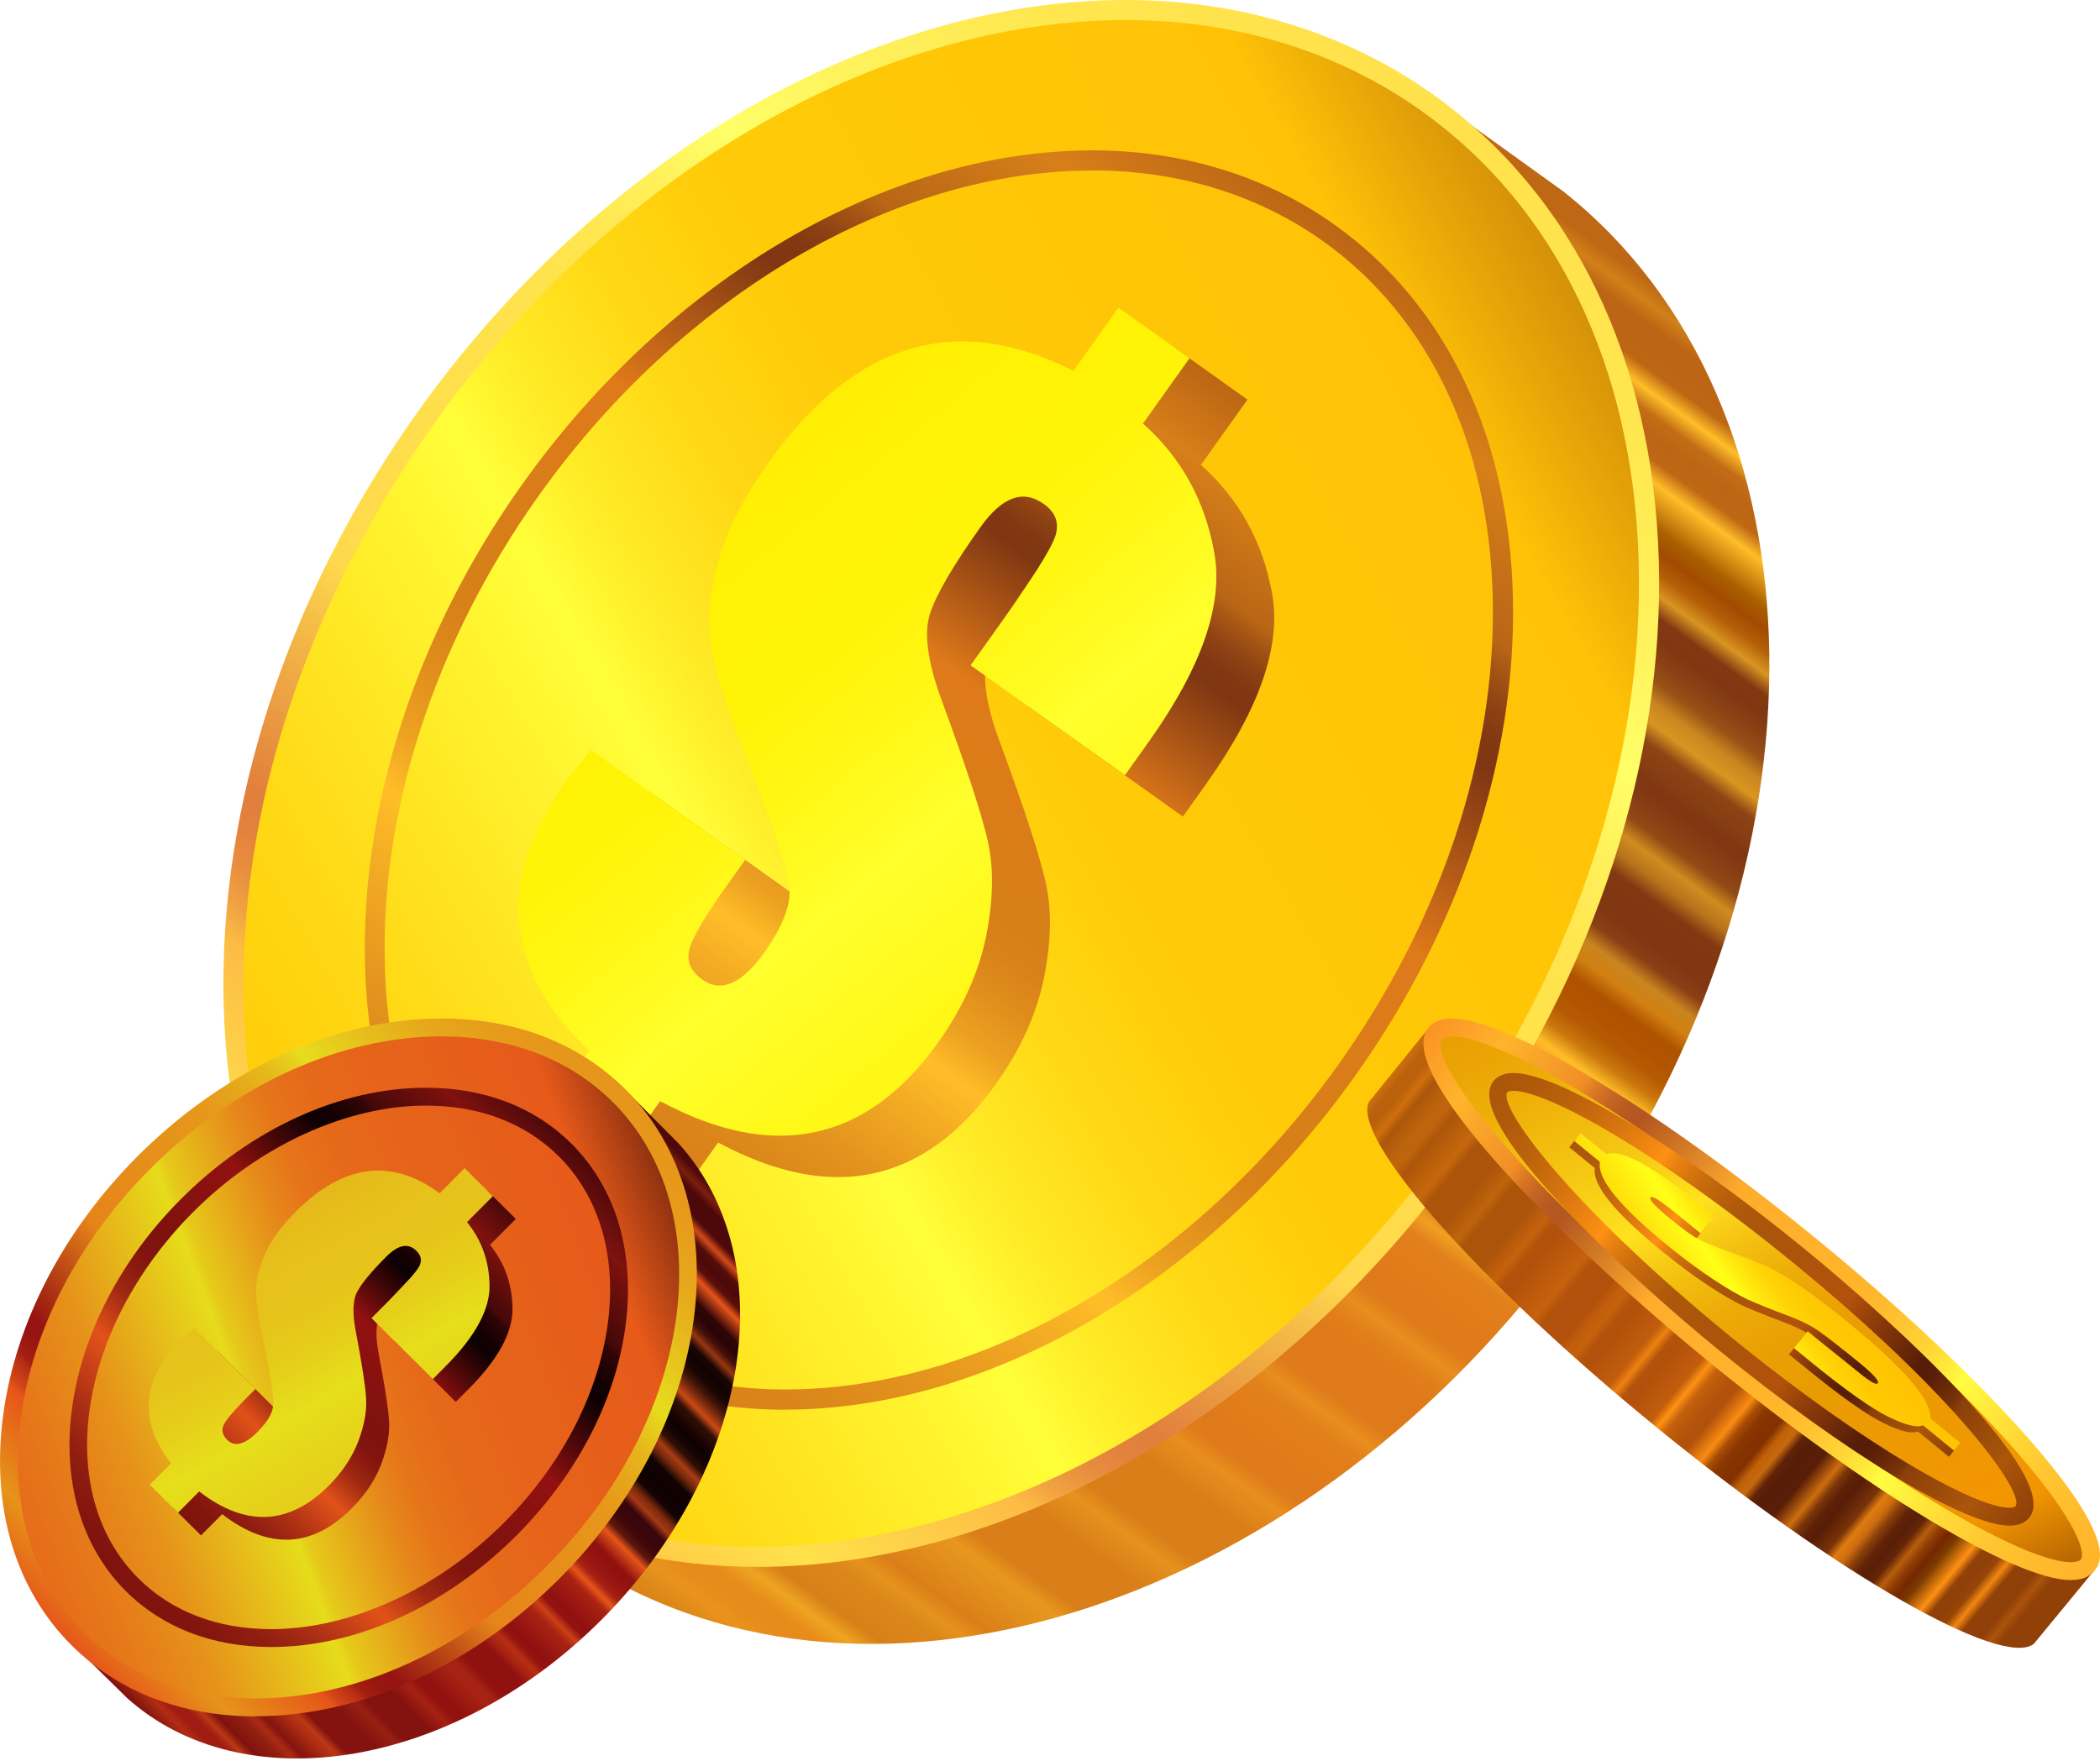 <svg width="155" height="130" viewBox="0 0 155 130" fill="none" xmlns="http://www.w3.org/2000/svg">
<g clip-path="url(#clip0_3532_21491)">
<path d="M85.395 6.41C68.887 8.462 51.508 19.021 39.23 36.242C26.96 53.471 22.654 73.339 26.105 89.616L32.374 107.812L43.172 115.433C64.499 129.063 96.825 118.504 116.309 91.163C135.792 63.822 135.219 29.825 115.372 14.121L104.648 6.402L85.403 6.417L85.395 6.41Z" fill="url(#paint0_linear_3532_21491)"/>
<path d="M105.571 7.384C126.304 22.159 126.958 56.795 107.036 84.753C87.114 112.712 54.156 123.397 33.423 108.63C12.69 93.862 12.036 59.219 31.958 31.26C51.88 3.309 84.838 -7.384 105.571 7.384Z" fill="url(#paint1_linear_3532_21491)"/>
<path d="M55.865 115.679C47.433 115.679 39.595 113.27 33.192 108.712C22.848 101.35 16.928 89.118 16.512 74.276C16.103 59.509 21.204 43.916 30.872 30.353C44.228 11.63 64.231 0 83.09 0C91.523 0 99.361 2.409 105.756 6.967C116.1 14.329 122.02 26.561 122.436 41.403C122.845 56.17 117.744 71.763 108.077 85.326C94.728 104.049 74.717 115.686 55.865 115.686V115.679ZM83.09 1.48C64.707 1.48 45.164 12.871 32.084 31.215C22.595 44.518 17.59 59.791 17.992 74.239C18.393 88.605 24.09 100.421 34.047 107.507C40.197 111.887 47.737 114.199 55.858 114.199C74.241 114.199 93.784 102.807 106.864 84.463C116.346 71.168 121.351 55.888 120.949 41.44C120.547 27.074 114.851 15.258 104.894 8.172C98.744 3.792 91.203 1.48 83.083 1.48H83.09Z" fill="url(#paint2_linear_3532_21491)"/>
<path d="M57.956 104.079C51.3 104.079 45.113 102.183 40.078 98.591C23.146 86.531 22.469 58.319 38.576 35.714C49.389 20.53 65.503 11.102 80.622 11.102C87.277 11.102 93.464 12.998 98.499 16.589C106.738 22.456 111.416 32.257 111.669 44.176C111.921 56.014 107.779 68.551 99.993 79.466C89.181 94.643 73.066 104.072 57.948 104.072L57.956 104.079ZM80.622 12.589C65.972 12.589 50.326 21.779 39.781 36.569C24.15 58.505 24.663 85.787 40.934 97.372C45.723 100.785 51.605 102.584 57.948 102.584C72.598 102.584 88.244 93.394 98.781 78.604C106.374 67.948 110.427 55.731 110.181 44.206C109.936 32.762 105.482 23.386 97.636 17.794C92.847 14.381 86.965 12.581 80.622 12.581V12.589Z" fill="url(#paint3_linear_3532_21491)"/>
<path d="M47.88 58.408L59.265 66.521L57.8 68.581C56.245 70.767 55.361 72.298 55.138 73.153C54.922 74.016 55.242 74.76 56.112 75.369C56.803 75.868 57.539 75.942 58.298 75.607C59.064 75.273 59.86 74.522 60.693 73.362C62.076 71.421 62.685 69.8 62.529 68.521C62.388 67.249 61.414 64.275 59.622 59.605C58.082 55.642 57.145 52.779 56.818 51.017C56.491 49.255 56.625 47.188 57.212 44.823C57.807 42.459 59.086 39.901 61.049 37.142C64.203 32.725 67.645 29.951 71.394 28.836C75.141 27.713 79.179 28.249 83.507 30.435L86.831 25.773L92.074 29.505L88.638 34.324C91.45 36.822 93.204 39.99 93.896 43.827C94.588 47.663 92.966 52.341 89.033 57.865L87.307 60.289L75.922 52.177L78.079 49.143C80.451 45.812 81.812 43.656 82.154 42.682C82.496 41.708 82.213 40.897 81.314 40.258C80.54 39.707 79.767 39.581 78.993 39.878C78.22 40.176 77.439 40.867 76.651 41.975C74.665 44.756 73.431 46.868 72.94 48.318C72.442 49.768 72.732 51.947 73.818 54.839C75.603 59.687 76.725 63.115 77.179 65.123C77.633 67.13 77.595 69.465 77.067 72.142C76.532 74.812 75.357 77.429 73.543 79.98C70.903 83.683 67.876 85.898 64.448 86.635C61.02 87.371 57.205 86.605 53.003 84.352L50.185 88.308L44.95 84.575L47.768 80.619C44.6 77.622 42.89 74.462 42.615 71.146C42.347 67.822 43.514 64.335 46.125 60.676C46.489 60.163 47.084 59.412 47.894 58.423L47.88 58.408Z" fill="url(#paint4_linear_3532_21491)"/>
<path d="M43.619 55.367L55.004 63.48L53.539 65.532C51.985 67.718 51.092 69.242 50.877 70.105C50.661 70.967 50.981 71.704 51.843 72.321C52.535 72.819 53.271 72.893 54.03 72.559C54.796 72.224 55.591 71.473 56.417 70.313C57.8 68.365 58.41 66.751 58.254 65.465C58.112 64.193 57.138 61.227 55.339 56.549C53.799 52.586 52.862 49.723 52.535 47.961C52.208 46.206 52.334 44.132 52.937 41.767C53.524 39.402 54.81 36.844 56.774 34.086C59.919 29.669 63.37 26.903 67.118 25.78C70.866 24.657 74.896 25.185 79.232 27.379L82.556 22.716L87.798 26.449L84.363 31.268C87.174 33.766 88.929 36.934 89.62 40.77C90.319 44.615 88.698 49.285 84.757 54.809L83.032 57.233L71.639 49.121L73.803 46.087C76.175 42.756 77.536 40.599 77.878 39.625C78.213 38.644 77.938 37.841 77.03 37.201C76.257 36.651 75.484 36.525 74.71 36.822C73.937 37.112 73.156 37.811 72.368 38.919C70.382 41.7 69.148 43.812 68.657 45.262C68.166 46.712 68.456 48.89 69.534 51.783C71.319 56.631 72.442 60.059 72.903 62.067C73.357 64.074 73.32 66.409 72.792 69.086C72.256 71.756 71.081 74.373 69.267 76.931C66.634 80.634 63.593 82.85 60.172 83.579C56.744 84.315 52.929 83.556 48.727 81.296L45.909 85.252L40.666 81.519L43.485 77.563C40.317 74.574 38.599 71.413 38.331 68.097C38.064 64.773 39.231 61.286 41.834 57.627C42.198 57.114 42.793 56.363 43.611 55.374L43.619 55.367Z" fill="url(#paint5_linear_3532_21491)"/>
</g>
<g clip-path="url(#clip1_3532_21491)">
<path d="M37.102 78.783C29.451 78.539 20.744 82.101 13.818 89.06C6.893 96.025 3.377 104.758 3.66 112.403L5.072 121.123L9.373 125.358C17.974 133.075 33.461 130.582 44.45 119.534C55.439 108.485 57.854 92.984 50.09 84.423L45.836 80.149L37.102 78.783Z" fill="url(#paint6_linear_3532_21491)"/>
<path d="M45.803 81.039C54.041 89.238 51.759 104.89 40.704 115.998C29.649 127.112 14.01 129.474 5.771 121.275C-2.467 113.083 -0.185 97.43 10.87 86.316C21.925 75.208 37.564 72.84 45.803 81.039Z" fill="url(#paint7_linear_3532_21491)"/>
<path d="M18.852 126.717C13.424 126.717 8.74 124.909 5.304 121.493C1.102 117.311 -0.692 111.242 0.245 104.396C1.175 97.615 4.677 90.874 10.106 85.412C16.563 78.922 24.769 75.195 32.605 75.195C38.033 75.195 42.717 77.002 46.153 80.419C54.767 88.987 52.611 105.174 41.344 116.493C34.887 122.99 26.681 126.71 18.845 126.71L18.852 126.717ZM32.605 76.514C25.118 76.514 17.256 80.096 11.042 86.342C5.812 91.599 2.441 98.077 1.551 104.574C0.673 110.998 2.336 116.677 6.234 120.556C9.42 123.722 13.78 125.397 18.852 125.397C26.338 125.397 34.201 121.816 40.414 115.569C51.166 104.765 53.323 89.416 45.223 81.362C42.037 78.196 37.677 76.521 32.605 76.521V76.514Z" fill="url(#paint8_linear_3532_21491)"/>
<path d="M20.012 121.598C15.711 121.598 12.005 120.173 9.294 117.476C2.44 110.655 4.234 97.694 13.297 88.585C18.528 83.321 25.144 80.307 31.45 80.307C35.75 80.307 39.457 81.732 42.168 84.429C45.519 87.76 46.924 92.622 46.139 98.11C45.361 103.532 42.531 108.934 38.164 113.32C32.934 118.584 26.318 121.598 20.012 121.598ZM31.443 81.626C25.579 81.626 19.142 84.575 14.227 89.515C5.679 98.11 3.878 110.233 10.224 116.539C12.684 118.986 16.068 120.279 20.012 120.279C25.876 120.279 32.314 117.33 37.228 112.39C41.397 108.202 44.094 103.063 44.833 97.925C45.559 92.853 44.279 88.394 41.238 85.366C38.778 82.919 35.394 81.626 31.45 81.626H31.443Z" fill="url(#paint9_linear_3532_21491)"/>
<path d="M16.022 99.732L20.547 104.237L19.735 105.055C18.871 105.926 18.357 106.546 18.199 106.915C18.04 107.291 18.126 107.647 18.469 107.984C18.746 108.261 19.069 108.347 19.432 108.254C19.802 108.162 20.217 107.885 20.679 107.423C21.444 106.651 21.84 105.965 21.866 105.378C21.899 104.798 21.681 103.386 21.22 101.144C20.824 99.244 20.613 97.885 20.593 97.067C20.573 96.249 20.791 95.326 21.233 94.31C21.675 93.288 22.447 92.233 23.535 91.131C25.283 89.376 27.037 88.387 28.812 88.156C30.586 87.932 32.36 88.473 34.148 89.779L35.988 87.925L38.072 89.996L36.166 91.909C37.248 93.242 37.802 94.798 37.828 96.579C37.855 98.36 36.78 100.346 34.596 102.542L33.64 103.505L29.115 99L30.316 97.793C31.635 96.467 32.407 95.597 32.631 95.188C32.855 94.772 32.789 94.389 32.433 94.033C32.13 93.73 31.787 93.611 31.417 93.69C31.048 93.763 30.645 94.02 30.203 94.462C29.102 95.57 28.39 96.428 28.06 97.041C27.73 97.661 27.697 98.657 27.967 100.042C28.409 102.357 28.66 103.987 28.719 104.923C28.772 105.86 28.581 106.909 28.145 108.076C27.71 109.237 26.985 110.332 25.975 111.348C24.511 112.819 22.981 113.597 21.384 113.67C19.788 113.742 18.119 113.122 16.398 111.79L14.835 113.36L12.75 111.288L14.314 109.719C13.107 108.136 12.572 106.586 12.697 105.068C12.823 103.551 13.608 102.067 15.059 100.616C15.263 100.412 15.587 100.121 16.022 99.732Z" fill="url(#paint10_linear_3532_21491)"/>
<path d="M14.327 98.044L18.852 102.549L18.04 103.367C17.176 104.237 16.662 104.857 16.497 105.233C16.338 105.603 16.424 105.959 16.767 106.302C17.044 106.579 17.367 106.665 17.737 106.572C18.106 106.48 18.522 106.203 18.983 105.741C19.755 104.97 20.144 104.284 20.171 103.696C20.197 103.116 19.986 101.704 19.524 99.462C19.129 97.562 18.918 96.203 18.898 95.385C18.878 94.568 19.089 93.644 19.538 92.628C19.979 91.606 20.745 90.551 21.84 89.449C23.587 87.695 25.342 86.705 27.116 86.474C28.891 86.243 30.665 86.784 32.453 88.097L34.293 86.243L36.377 88.314L34.471 90.227C35.553 91.56 36.107 93.116 36.133 94.897C36.16 96.678 35.084 98.664 32.901 100.86L31.945 101.823L27.42 97.318L28.62 96.111C29.939 94.785 30.711 93.921 30.936 93.506C31.16 93.09 31.094 92.707 30.738 92.351C30.428 92.048 30.091 91.929 29.722 92.008C29.352 92.081 28.95 92.338 28.508 92.78C27.407 93.888 26.694 94.746 26.364 95.366C26.035 95.979 26.002 96.982 26.272 98.367C26.714 100.682 26.965 102.311 27.024 103.248C27.077 104.185 26.886 105.233 26.45 106.401C26.008 107.562 25.289 108.657 24.28 109.673C22.816 111.143 21.285 111.915 19.689 111.994C18.093 112.067 16.424 111.447 14.703 110.114L13.139 111.684L11.055 109.613L12.618 108.043C11.411 106.46 10.877 104.91 11.002 103.393C11.127 101.876 11.912 100.392 13.364 98.941C13.568 98.736 13.891 98.446 14.333 98.057L14.327 98.044Z" fill="url(#paint11_linear_3532_21491)"/>
</g>
<g clip-path="url(#clip2_3532_21491)">
<path d="M129.138 96.988C120.794 90.181 105.452 75.894 105.452 75.894L101.045 81.343C99.719 84.001 109.046 94.594 122.285 105.392C135.523 116.196 147.772 123.201 150.113 121.367L154.566 115.959C154.566 115.959 137.482 103.802 129.138 96.995V96.988Z" fill="url(#paint12_linear_3532_21491)"/>
<path d="M154.025 115.583C152.185 117.845 139.883 110.86 126.553 99.99C113.228 89.113 103.915 78.467 105.762 76.211C107.609 73.948 119.904 80.933 133.234 91.804C146.565 102.674 155.872 113.32 154.032 115.583H154.025Z" fill="url(#paint13_linear_3532_21491)"/>
<path d="M152.851 116.658C148.755 116.658 137.799 110.055 126.203 100.596C116.322 92.536 102.635 79.304 105.432 75.874C105.801 75.419 106.388 75.195 107.167 75.195C111.263 75.195 122.219 81.804 133.815 91.256C140.272 96.52 145.991 101.916 149.922 106.434C156.347 113.821 155.021 115.444 154.586 115.972C154.216 116.427 153.629 116.651 152.844 116.651L152.851 116.658ZM107.167 76.514C106.81 76.514 106.553 76.587 106.454 76.712C105.214 78.236 112.443 87.668 127.041 99.574C139.731 109.923 149.632 115.338 152.857 115.338C153.214 115.338 153.471 115.266 153.576 115.141C153.939 114.692 153.438 112.482 148.939 107.298C145.054 102.832 139.395 97.496 132.99 92.279C120.293 81.93 110.392 76.514 107.167 76.514Z" fill="url(#paint14_linear_3532_21491)"/>
<path d="M148.306 112.634C145.035 112.634 136.235 107.324 126.915 99.719C120.075 94.145 107.793 82.807 110.24 79.806C110.557 79.416 111.052 79.219 111.711 79.219C114.983 79.219 123.782 84.528 133.102 92.134C139.942 97.707 152.224 109.052 149.777 112.054C149.461 112.443 148.966 112.641 148.306 112.641V112.634ZM111.711 80.538C111.421 80.538 111.296 80.604 111.263 80.637C110.498 81.58 115.623 88.803 127.746 98.697C137.792 106.896 145.839 111.315 148.306 111.315C148.596 111.315 148.722 111.249 148.755 111.216C149.52 110.273 144.395 103.05 132.265 93.156C122.219 84.957 114.178 80.538 111.711 80.538Z" fill="url(#paint15_linear_3532_21491)"/>
<path d="M126.157 90.28L125.147 91.52L124.165 90.722C123.122 89.871 122.43 89.33 122.08 89.099C121.737 88.868 121.526 88.796 121.447 88.888C121.388 88.961 121.48 89.132 121.724 89.396C121.975 89.66 122.37 90.023 122.931 90.471C123.855 91.23 124.534 91.718 124.969 91.942C125.398 92.167 126.302 92.536 127.68 93.037C128.841 93.459 129.712 93.816 130.292 94.093C130.866 94.37 131.631 94.831 132.575 95.471C133.518 96.111 134.652 96.969 135.965 98.037C138.069 99.759 139.639 101.21 140.661 102.397C141.684 103.591 142.165 104.514 142.099 105.167L144.322 106.981L143.854 107.555L141.558 105.682C141.13 105.886 140.292 105.682 139.032 105.068C137.772 104.455 135.826 103.076 133.195 100.926L132.04 99.99L133.056 98.749L134.501 99.93C136.09 101.223 137.086 102.021 137.489 102.305C137.898 102.595 138.142 102.687 138.221 102.588C138.287 102.503 138.208 102.331 137.97 102.074C137.739 101.817 137.357 101.474 136.829 101.038C135.503 99.957 134.54 99.204 133.94 98.776C133.34 98.354 132.607 97.978 131.75 97.654C130.312 97.107 129.27 96.691 128.623 96.395C127.977 96.098 127.139 95.603 126.091 94.917C125.048 94.231 123.914 93.387 122.694 92.397C120.932 90.96 119.626 89.726 118.802 88.697C117.971 87.668 117.608 86.844 117.714 86.237L115.827 84.7L116.289 84.126L118.175 85.663C118.723 85.472 119.567 85.683 120.708 86.296C121.856 86.916 123.3 87.932 125.042 89.357C125.286 89.555 125.655 89.865 126.143 90.273L126.157 90.28Z" fill="url(#paint16_linear_3532_21491)"/>
<path d="M126.533 89.812L125.523 91.052L124.541 90.254C123.498 89.403 122.806 88.862 122.456 88.631C122.113 88.4 121.902 88.328 121.823 88.42C121.764 88.493 121.856 88.664 122.1 88.928C122.351 89.192 122.746 89.555 123.3 90.003C124.231 90.762 124.91 91.25 125.339 91.474C125.767 91.698 126.671 92.068 128.05 92.569C129.211 92.991 130.081 93.341 130.662 93.624C131.236 93.901 132.001 94.363 132.944 95.003C133.887 95.643 135.022 96.5 136.334 97.575C138.445 99.29 140.008 100.748 141.031 101.942C142.053 103.129 142.535 104.053 142.469 104.712L144.691 106.526L144.223 107.1L141.928 105.227C141.499 105.431 140.661 105.227 139.401 104.613C138.142 104 136.196 102.621 133.564 100.471L132.41 99.528L133.425 98.288L134.87 99.468C136.46 100.761 137.456 101.559 137.865 101.843C138.273 102.133 138.511 102.226 138.597 102.127C138.663 102.041 138.584 101.869 138.346 101.612C138.109 101.355 137.733 101.012 137.205 100.583C135.879 99.501 134.916 98.749 134.316 98.321C133.716 97.898 132.983 97.522 132.126 97.199C130.688 96.659 129.646 96.236 128.999 95.939C128.36 95.643 127.515 95.148 126.467 94.462C125.424 93.776 124.29 92.932 123.07 91.942C121.308 90.504 120.002 89.271 119.171 88.242C118.34 87.213 117.977 86.395 118.09 85.782L116.203 84.245L116.665 83.671L118.551 85.208C119.099 85.016 119.943 85.228 121.084 85.841C122.232 86.461 123.676 87.477 125.418 88.901C125.662 89.099 126.031 89.409 126.519 89.818L126.533 89.812Z" fill="url(#paint17_linear_3532_21491)"/>
</g>
<defs>
<linearGradient id="paint0_linear_3532_21491" x1="39.858" y1="116.071" x2="117.117" y2="9.279" gradientUnits="userSpaceOnUse">
<stop stop-color="#D77F18"/>
<stop offset="0.02" stop-color="#D77F18"/>
<stop offset="0.03" stop-color="#DD891A"/>
<stop offset="0.04" stop-color="#E9931C"/>
<stop offset="0.05" stop-color="#E58C1A"/>
<stop offset="0.06" stop-color="#E68C1A"/>
<stop offset="0.07" stop-color="#EEA421"/>
<stop offset="0.08" stop-color="#D88018"/>
<stop offset="0.1" stop-color="#DC871A"/>
<stop offset="0.11" stop-color="#E5921D"/>
<stop offset="0.12" stop-color="#DA7F18"/>
<stop offset="0.14" stop-color="#E3901C"/>
<stop offset="0.15" stop-color="#E7971E"/>
<stop offset="0.16" stop-color="#D97E18"/>
<stop offset="0.19" stop-color="#D97E18"/>
<stop offset="0.21" stop-color="#E5921D"/>
<stop offset="0.22" stop-color="#D97E18"/>
<stop offset="0.25" stop-color="#D97E18"/>
<stop offset="0.27" stop-color="#E88E1E"/>
<stop offset="0.28" stop-color="#DF7B1A"/>
<stop offset="0.29" stop-color="#DF7A1A"/>
<stop offset="0.32" stop-color="#E2801B"/>
<stop offset="0.33" stop-color="#E88E1E"/>
<stop offset="0.34" stop-color="#DF7B1A"/>
<stop offset="0.35" stop-color="#DF7A1A"/>
<stop offset="0.37" stop-color="#DF7A1A"/>
<stop offset="0.38" stop-color="#E2801B"/>
<stop offset="0.39" stop-color="#E88E1E"/>
<stop offset="0.4" stop-color="#DF7B1A"/>
<stop offset="0.41" stop-color="#DF7A1A"/>
<stop offset="0.44" stop-color="#E2801B"/>
<stop offset="0.45" stop-color="#F09F21"/>
<stop offset="0.46" stop-color="#DF7B1A"/>
<stop offset="0.47" stop-color="#DF7A1A"/>
<stop offset="0.5" stop-color="#E2801B"/>
<stop offset="0.51" stop-color="#FFBE28"/>
<stop offset="0.52" stop-color="#E88E1E"/>
<stop offset="0.53" stop-color="#E3821B"/>
<stop offset="0.54" stop-color="#DF7B1A"/>
<stop offset="0.55" stop-color="#DF7A1A"/>
<stop offset="0.57" stop-color="#FFBE28"/>
<stop offset="0.58" stop-color="#CB780D"/>
<stop offset="0.59" stop-color="#B65B03"/>
<stop offset="0.6" stop-color="#B15400"/>
<stop offset="0.61" stop-color="#B05300"/>
<stop offset="0.62" stop-color="#D18011"/>
<stop offset="0.63" stop-color="#CA841F"/>
<stop offset="0.64" stop-color="#8A3F14"/>
<stop offset="0.65" stop-color="#803712"/>
<stop offset="0.67" stop-color="#823912"/>
<stop offset="0.68" stop-color="#B8731B"/>
<stop offset="0.69" stop-color="#D08C20"/>
<stop offset="0.7" stop-color="#924A15"/>
<stop offset="0.71" stop-color="#873E13"/>
<stop offset="0.72" stop-color="#803712"/>
<stop offset="0.74" stop-color="#8D4514"/>
<stop offset="0.75" stop-color="#D99521"/>
<stop offset="0.76" stop-color="#CA861F"/>
<stop offset="0.77" stop-color="#995216"/>
<stop offset="0.78" stop-color="#8A4214"/>
<stop offset="0.79" stop-color="#813812"/>
<stop offset="0.8" stop-color="#823912"/>
<stop offset="0.81" stop-color="#D99521"/>
<stop offset="0.82" stop-color="#B45F08"/>
<stop offset="0.83" stop-color="#A24B00"/>
<stop offset="0.84" stop-color="#AA6000"/>
<stop offset="0.86" stop-color="#FFBE28"/>
<stop offset="0.87" stop-color="#BE6814"/>
<stop offset="0.88" stop-color="#BC6514"/>
<stop offset="0.89" stop-color="#C26D15"/>
<stop offset="0.9" stop-color="#FFBE28"/>
<stop offset="0.91" stop-color="#BD6714"/>
<stop offset="0.92" stop-color="#BC6514"/>
<stop offset="0.93" stop-color="#BC6514"/>
<stop offset="0.94" stop-color="#D18019"/>
<stop offset="0.95" stop-color="#BE6714"/>
<stop offset="1" stop-color="#BC6514"/>
</linearGradient>
<linearGradient id="paint1_linear_3532_21491" x1="12.038" y1="91.243" x2="174.03" y2="-2.489" gradientUnits="userSpaceOnUse">
<stop stop-color="#FFC907"/>
<stop offset="0.07" stop-color="#FFCE0B"/>
<stop offset="0.14" stop-color="#FFDC19"/>
<stop offset="0.23" stop-color="#FFF530"/>
<stop offset="0.26" stop-color="#FFFF39"/>
<stop offset="0.29" stop-color="#FFEC28"/>
<stop offset="0.34" stop-color="#FFD815"/>
<stop offset="0.39" stop-color="#FFCC0A"/>
<stop offset="0.44" stop-color="#FFC907"/>
<stop offset="0.6" stop-color="#FFC207"/>
<stop offset="0.65" stop-color="#E09E08"/>
<stop offset="0.74" stop-color="#AB610C"/>
<stop offset="0.76" stop-color="#AE640B"/>
<stop offset="0.78" stop-color="#B9700B"/>
<stop offset="0.8" stop-color="#CB830B"/>
<stop offset="0.82" stop-color="#EDA60A"/>
<stop offset="0.92" stop-color="#FFC907"/>
<stop offset="1" stop-color="#F3A604"/>
</linearGradient>
<linearGradient id="paint2_linear_3532_21491" x1="33.212" y1="108.721" x2="105.73" y2="6.935" gradientUnits="userSpaceOnUse">
<stop stop-color="#FFC043"/>
<stop offset="0.08" stop-color="#FFE14B"/>
<stop offset="0.18" stop-color="#FDBC44"/>
<stop offset="0.2" stop-color="#F0A141"/>
<stop offset="0.22" stop-color="#E88E3E"/>
<stop offset="0.24" stop-color="#E2823D"/>
<stop offset="0.26" stop-color="#E17F3D"/>
<stop offset="0.36" stop-color="#F5BC47"/>
<stop offset="0.4" stop-color="#FFD94D"/>
<stop offset="0.56" stop-color="#FFE14B"/>
<stop offset="0.63" stop-color="#FFE44E"/>
<stop offset="0.69" stop-color="#FFF05A"/>
<stop offset="0.74" stop-color="#FFFF68"/>
<stop offset="0.8" stop-color="#FFF45E"/>
<stop offset="0.91" stop-color="#FFE64F"/>
<stop offset="1" stop-color="#FFE14B"/>
</linearGradient>
<linearGradient id="paint3_linear_3532_21491" x1="40.073" y1="98.581" x2="98.494" y2="16.58" gradientUnits="userSpaceOnUse">
<stop stop-color="#D77F18"/>
<stop offset="0.06" stop-color="#DA8419"/>
<stop offset="0.13" stop-color="#E3921D"/>
<stop offset="0.21" stop-color="#F3AB23"/>
<stop offset="0.26" stop-color="#FFBE28"/>
<stop offset="0.3" stop-color="#EDA221"/>
<stop offset="0.35" stop-color="#E18E1C"/>
<stop offset="0.39" stop-color="#D98219"/>
<stop offset="0.44" stop-color="#D77F18"/>
<stop offset="0.6" stop-color="#DF7A1A"/>
<stop offset="0.65" stop-color="#BC6117"/>
<stop offset="0.74" stop-color="#7F3612"/>
<stop offset="0.76" stop-color="#823912"/>
<stop offset="0.78" stop-color="#8E4213"/>
<stop offset="0.8" stop-color="#A15214"/>
<stop offset="0.82" stop-color="#B86516"/>
<stop offset="0.92" stop-color="#D77F18"/>
<stop offset="1" stop-color="#BC6514"/>
</linearGradient>
<linearGradient id="paint4_linear_3532_21491" x1="47.469" y1="86.357" x2="89.356" y2="27.563" gradientUnits="userSpaceOnUse">
<stop stop-color="#D77F18"/>
<stop offset="0.06" stop-color="#DA8419"/>
<stop offset="0.13" stop-color="#E3921D"/>
<stop offset="0.21" stop-color="#F3AB23"/>
<stop offset="0.26" stop-color="#FFBE28"/>
<stop offset="0.3" stop-color="#EDA221"/>
<stop offset="0.35" stop-color="#E18E1C"/>
<stop offset="0.39" stop-color="#D98219"/>
<stop offset="0.44" stop-color="#D77F18"/>
<stop offset="0.6" stop-color="#DF7A1A"/>
<stop offset="0.65" stop-color="#BC6117"/>
<stop offset="0.74" stop-color="#7F3612"/>
<stop offset="0.76" stop-color="#823912"/>
<stop offset="0.78" stop-color="#8E4213"/>
<stop offset="0.8" stop-color="#A15214"/>
<stop offset="0.82" stop-color="#B86516"/>
<stop offset="0.92" stop-color="#D77F18"/>
<stop offset="1" stop-color="#BC6514"/>
</linearGradient>
<linearGradient id="paint5_linear_3532_21491" x1="90.061" y1="85.656" x2="10.884" y2="-11.468" gradientUnits="userSpaceOnUse">
<stop stop-color="#FFF204"/>
<stop offset="0.08" stop-color="#FFF309"/>
<stop offset="0.17" stop-color="#FFF817"/>
<stop offset="0.26" stop-color="#FFFF2E"/>
<stop offset="0.27" stop-color="#FFFD27"/>
<stop offset="0.33" stop-color="#FFF613"/>
<stop offset="0.38" stop-color="#FFF307"/>
<stop offset="0.44" stop-color="#FFF204"/>
<stop offset="0.6" stop-color="#FFE704"/>
<stop offset="0.67" stop-color="#DD9905"/>
<stop offset="0.74" stop-color="#C35C07"/>
<stop offset="0.75" stop-color="#C55F06"/>
<stop offset="0.77" stop-color="#CC6B06"/>
<stop offset="0.79" stop-color="#D87E05"/>
<stop offset="0.81" stop-color="#E99905"/>
<stop offset="0.82" stop-color="#FFBB04"/>
<stop offset="0.92" stop-color="#FFF204"/>
<stop offset="1" stop-color="#FFBB00"/>
</linearGradient>
<linearGradient id="paint6_linear_3532_21491" x1="7.812" y1="125.417" x2="51.439" y2="82.206" gradientUnits="userSpaceOnUse">
<stop stop-color="#7E120E"/>
<stop offset="0.02" stop-color="#7E120E"/>
<stop offset="0.03" stop-color="#952110"/>
<stop offset="0.04" stop-color="#B32B14"/>
<stop offset="0.05" stop-color="#A01B12"/>
<stop offset="0.06" stop-color="#A01B12"/>
<stop offset="0.07" stop-color="#B93814"/>
<stop offset="0.08" stop-color="#7F130E"/>
<stop offset="0.1" stop-color="#921F10"/>
<stop offset="0.11" stop-color="#A92B13"/>
<stop offset="0.12" stop-color="#85130F"/>
<stop offset="0.14" stop-color="#AC2D13"/>
<stop offset="0.15" stop-color="#BB3815"/>
<stop offset="0.16" stop-color="#84120F"/>
<stop offset="0.19" stop-color="#84120F"/>
<stop offset="0.21" stop-color="#982011"/>
<stop offset="0.22" stop-color="#84120F"/>
<stop offset="0.25" stop-color="#84120F"/>
<stop offset="0.27" stop-color="#A52112"/>
<stop offset="0.28" stop-color="#921210"/>
<stop offset="0.29" stop-color="#911110"/>
<stop offset="0.32" stop-color="#A82312"/>
<stop offset="0.33" stop-color="#A52112"/>
<stop offset="0.34" stop-color="#921210"/>
<stop offset="0.35" stop-color="#911110"/>
<stop offset="0.37" stop-color="#911110"/>
<stop offset="0.38" stop-color="#A82312"/>
<stop offset="0.39" stop-color="#B62E14"/>
<stop offset="0.4" stop-color="#921210"/>
<stop offset="0.41" stop-color="#911110"/>
<stop offset="0.44" stop-color="#A82312"/>
<stop offset="0.45" stop-color="#CC4016"/>
<stop offset="0.46" stop-color="#921210"/>
<stop offset="0.47" stop-color="#911110"/>
<stop offset="0.5" stop-color="#A82312"/>
<stop offset="0.51" stop-color="#E6551A"/>
<stop offset="0.52" stop-color="#A52112"/>
<stop offset="0.53" stop-color="#991711"/>
<stop offset="0.54" stop-color="#921210"/>
<stop offset="0.55" stop-color="#911110"/>
<stop offset="0.57" stop-color="#E6551A"/>
<stop offset="0.58" stop-color="#5E170D"/>
<stop offset="0.59" stop-color="#41090A"/>
<stop offset="0.6" stop-color="#3A060A"/>
<stop offset="0.61" stop-color="#39060A"/>
<stop offset="0.62" stop-color="#A73814"/>
<stop offset="0.63" stop-color="#7A2A0E"/>
<stop offset="0.64" stop-color="#150204"/>
<stop offset="0.65" stop-color="#0F0102"/>
<stop offset="0.67" stop-color="#110202"/>
<stop offset="0.68" stop-color="#6E260C"/>
<stop offset="0.69" stop-color="#AA3D13"/>
<stop offset="0.7" stop-color="#330F06"/>
<stop offset="0.71" stop-color="#160402"/>
<stop offset="0.72" stop-color="#0F0102"/>
<stop offset="0.74" stop-color="#300E05"/>
<stop offset="0.75" stop-color="#CA4A16"/>
<stop offset="0.76" stop-color="#822E0E"/>
<stop offset="0.77" stop-color="#411407"/>
<stop offset="0.78" stop-color="#1A0503"/>
<stop offset="0.79" stop-color="#100202"/>
<stop offset="0.8" stop-color="#1D0603"/>
<stop offset="0.81" stop-color="#983711"/>
<stop offset="0.82" stop-color="#420F09"/>
<stop offset="0.83" stop-color="#280406"/>
<stop offset="0.84" stop-color="#300506"/>
<stop offset="0.86" stop-color="#E6551A"/>
<stop offset="0.87" stop-color="#580E0B"/>
<stop offset="0.88" stop-color="#4C080A"/>
<stop offset="0.89" stop-color="#540C0A"/>
<stop offset="0.9" stop-color="#D34B18"/>
<stop offset="0.91" stop-color="#4E090A"/>
<stop offset="0.92" stop-color="#4C080A"/>
<stop offset="0.93" stop-color="#4C080A"/>
<stop offset="0.94" stop-color="#7C1F0E"/>
<stop offset="0.95" stop-color="#50090A"/>
<stop offset="0.96" stop-color="#4E080A"/>
<stop offset="1" stop-color="#4C080A"/>
</linearGradient>
<linearGradient id="paint7_linear_3532_21491" x1="-2.565" y1="111.858" x2="77.383" y2="81.696" gradientUnits="userSpaceOnUse">
<stop stop-color="#E6661A"/>
<stop offset="0.04" stop-color="#E66B1A"/>
<stop offset="0.09" stop-color="#E6791A"/>
<stop offset="0.15" stop-color="#E6921A"/>
<stop offset="0.2" stop-color="#E6B41A"/>
<stop offset="0.26" stop-color="#E6DC1A"/>
<stop offset="0.27" stop-color="#E6C91A"/>
<stop offset="0.31" stop-color="#E6A51A"/>
<stop offset="0.34" stop-color="#E6891A"/>
<stop offset="0.37" stop-color="#E6751A"/>
<stop offset="0.41" stop-color="#E6691A"/>
<stop offset="0.44" stop-color="#E6661A"/>
<stop offset="0.6" stop-color="#E65A1A"/>
<stop offset="0.69" stop-color="#71230C"/>
<stop offset="0.74" stop-color="#330606"/>
<stop offset="0.75" stop-color="#360706"/>
<stop offset="0.77" stop-color="#420B07"/>
<stop offset="0.78" stop-color="#551109"/>
<stop offset="0.8" stop-color="#701A0C"/>
<stop offset="0.81" stop-color="#922510"/>
<stop offset="0.82" stop-color="#B83214"/>
<stop offset="0.92" stop-color="#E6661A"/>
<stop offset="1" stop-color="#C73316"/>
</linearGradient>
<linearGradient id="paint8_linear_3532_21491" x1="5.302" y1="121.488" x2="46.154" y2="80.42" gradientUnits="userSpaceOnUse">
<stop stop-color="#E6551A"/>
<stop offset="0.08" stop-color="#E6941A"/>
<stop offset="0.09" stop-color="#E68E1A"/>
<stop offset="0.18" stop-color="#E6551A"/>
<stop offset="0.19" stop-color="#D24417"/>
<stop offset="0.21" stop-color="#B72F14"/>
<stop offset="0.22" stop-color="#A41F12"/>
<stop offset="0.24" stop-color="#981611"/>
<stop offset="0.26" stop-color="#951311"/>
<stop offset="0.34" stop-color="#C15015"/>
<stop offset="0.4" stop-color="#E6841A"/>
<stop offset="0.56" stop-color="#E6941A"/>
<stop offset="0.6" stop-color="#E6971A"/>
<stop offset="0.64" stop-color="#E6A31A"/>
<stop offset="0.69" stop-color="#E6B71B"/>
<stop offset="0.73" stop-color="#E6D31D"/>
<stop offset="0.74" stop-color="#E6DD1E"/>
<stop offset="0.81" stop-color="#E6C01C"/>
<stop offset="0.88" stop-color="#E6A71B"/>
<stop offset="0.95" stop-color="#E6991A"/>
<stop offset="1" stop-color="#E6941A"/>
</linearGradient>
<linearGradient id="paint9_linear_3532_21491" x1="9.292" y1="117.475" x2="42.162" y2="84.433" gradientUnits="userSpaceOnUse">
<stop stop-color="#7E120E"/>
<stop offset="0.04" stop-color="#83150E"/>
<stop offset="0.1" stop-color="#911E10"/>
<stop offset="0.16" stop-color="#AA2E13"/>
<stop offset="0.22" stop-color="#CC4417"/>
<stop offset="0.26" stop-color="#E15219"/>
<stop offset="0.3" stop-color="#BD3B15"/>
<stop offset="0.33" stop-color="#A12912"/>
<stop offset="0.37" stop-color="#8D1C0F"/>
<stop offset="0.4" stop-color="#81140E"/>
<stop offset="0.44" stop-color="#7E120E"/>
<stop offset="0.6" stop-color="#911110"/>
<stop offset="0.67" stop-color="#4B0808"/>
<stop offset="0.74" stop-color="#0E0102"/>
<stop offset="0.76" stop-color="#110102"/>
<stop offset="0.78" stop-color="#1D0203"/>
<stop offset="0.81" stop-color="#300506"/>
<stop offset="0.82" stop-color="#440809"/>
<stop offset="0.92" stop-color="#7E120E"/>
<stop offset="1" stop-color="#4C080A"/>
</linearGradient>
<linearGradient id="paint10_linear_3532_21491" x1="13.757" y1="112.296" x2="37.002" y2="88.928" gradientUnits="userSpaceOnUse">
<stop stop-color="#7E120E"/>
<stop offset="0.04" stop-color="#83150E"/>
<stop offset="0.1" stop-color="#911E10"/>
<stop offset="0.16" stop-color="#AA2E13"/>
<stop offset="0.22" stop-color="#CC4417"/>
<stop offset="0.26" stop-color="#E15219"/>
<stop offset="0.3" stop-color="#BD3B15"/>
<stop offset="0.33" stop-color="#A12912"/>
<stop offset="0.37" stop-color="#8D1C0F"/>
<stop offset="0.4" stop-color="#81140E"/>
<stop offset="0.44" stop-color="#7E120E"/>
<stop offset="0.6" stop-color="#911110"/>
<stop offset="0.67" stop-color="#4B0808"/>
<stop offset="0.74" stop-color="#0E0102"/>
<stop offset="0.76" stop-color="#110102"/>
<stop offset="0.78" stop-color="#1D0203"/>
<stop offset="0.81" stop-color="#300506"/>
<stop offset="0.82" stop-color="#440809"/>
<stop offset="0.92" stop-color="#7E120E"/>
<stop offset="1" stop-color="#4C080A"/>
</linearGradient>
<linearGradient id="paint11_linear_3532_21491" x1="32.977" y1="115.102" x2="4.531" y2="65.462" gradientUnits="userSpaceOnUse">
<stop stop-color="#E6C11A"/>
<stop offset="0.09" stop-color="#E6C61A"/>
<stop offset="0.2" stop-color="#E6D41A"/>
<stop offset="0.26" stop-color="#E6DF1A"/>
<stop offset="0.31" stop-color="#E6D01A"/>
<stop offset="0.37" stop-color="#E6C41A"/>
<stop offset="0.44" stop-color="#E6C11A"/>
<stop offset="0.6" stop-color="#E6A51A"/>
<stop offset="0.68" stop-color="#904712"/>
<stop offset="0.74" stop-color="#580A0E"/>
<stop offset="0.75" stop-color="#5B0B0E"/>
<stop offset="0.77" stop-color="#67110F"/>
<stop offset="0.78" stop-color="#7A1A10"/>
<stop offset="0.79" stop-color="#952813"/>
<stop offset="0.81" stop-color="#B83916"/>
<stop offset="0.82" stop-color="#E6501A"/>
<stop offset="0.87" stop-color="#E6891A"/>
<stop offset="0.92" stop-color="#E6C11A"/>
<stop offset="1" stop-color="#E6501A"/>
</linearGradient>
<linearGradient id="paint12_linear_3532_21491" x1="99.781" y1="78.722" x2="151.693" y2="121.699" gradientUnits="userSpaceOnUse">
<stop stop-color="#AA560A"/>
<stop offset="0.02" stop-color="#AA560A"/>
<stop offset="0.03" stop-color="#C1660C"/>
<stop offset="0.04" stop-color="#CC6E0D"/>
<stop offset="0.05" stop-color="#B9610B"/>
<stop offset="0.06" stop-color="#B9610B"/>
<stop offset="0.07" stop-color="#CF6F0D"/>
<stop offset="0.08" stop-color="#AB570A"/>
<stop offset="0.1" stop-color="#BE640C"/>
<stop offset="0.11" stop-color="#C0630C"/>
<stop offset="0.12" stop-color="#AD560A"/>
<stop offset="0.14" stop-color="#BE620B"/>
<stop offset="0.15" stop-color="#C5670C"/>
<stop offset="0.16" stop-color="#AC550A"/>
<stop offset="0.19" stop-color="#AC550A"/>
<stop offset="0.21" stop-color="#C0640C"/>
<stop offset="0.22" stop-color="#AC550A"/>
<stop offset="0.25" stop-color="#AC550A"/>
<stop offset="0.27" stop-color="#C6620D"/>
<stop offset="0.28" stop-color="#B3520B"/>
<stop offset="0.29" stop-color="#B2510B"/>
<stop offset="0.32" stop-color="#C15D0C"/>
<stop offset="0.33" stop-color="#C6620D"/>
<stop offset="0.34" stop-color="#B3520B"/>
<stop offset="0.35" stop-color="#B2510B"/>
<stop offset="0.37" stop-color="#B2510B"/>
<stop offset="0.38" stop-color="#C15D0C"/>
<stop offset="0.39" stop-color="#C6620D"/>
<stop offset="0.4" stop-color="#B3520B"/>
<stop offset="0.41" stop-color="#B2510B"/>
<stop offset="0.44" stop-color="#C15D0C"/>
<stop offset="0.45" stop-color="#ED8211"/>
<stop offset="0.46" stop-color="#B3520B"/>
<stop offset="0.47" stop-color="#B2510B"/>
<stop offset="0.5" stop-color="#C15D0C"/>
<stop offset="0.51" stop-color="#FF9113"/>
<stop offset="0.52" stop-color="#C6620D"/>
<stop offset="0.53" stop-color="#BA580B"/>
<stop offset="0.54" stop-color="#B3520B"/>
<stop offset="0.55" stop-color="#B2510B"/>
<stop offset="0.57" stop-color="#F98C12"/>
<stop offset="0.58" stop-color="#A84D05"/>
<stop offset="0.59" stop-color="#8B3701"/>
<stop offset="0.6" stop-color="#843200"/>
<stop offset="0.61" stop-color="#833100"/>
<stop offset="0.62" stop-color="#C16109"/>
<stop offset="0.63" stop-color="#C5690F"/>
<stop offset="0.64" stop-color="#602208"/>
<stop offset="0.65" stop-color="#571D07"/>
<stop offset="0.67" stop-color="#591E07"/>
<stop offset="0.68" stop-color="#93460B"/>
<stop offset="0.69" stop-color="#CC6E0F"/>
<stop offset="0.7" stop-color="#7B3509"/>
<stop offset="0.71" stop-color="#5E2107"/>
<stop offset="0.72" stop-color="#571D07"/>
<stop offset="0.74" stop-color="#783309"/>
<stop offset="0.75" stop-color="#E07B10"/>
<stop offset="0.76" stop-color="#CA6C0F"/>
<stop offset="0.77" stop-color="#893F0A"/>
<stop offset="0.78" stop-color="#622407"/>
<stop offset="0.79" stop-color="#581E07"/>
<stop offset="0.8" stop-color="#652608"/>
<stop offset="0.81" stop-color="#B65E0D"/>
<stop offset="0.82" stop-color="#8E3B03"/>
<stop offset="0.83" stop-color="#742700"/>
<stop offset="0.84" stop-color="#7C3B00"/>
<stop offset="0.86" stop-color="#FF9113"/>
<stop offset="0.87" stop-color="#924208"/>
<stop offset="0.88" stop-color="#8F4008"/>
<stop offset="0.89" stop-color="#974608"/>
<stop offset="0.9" stop-color="#F18711"/>
<stop offset="0.91" stop-color="#914108"/>
<stop offset="0.92" stop-color="#8F4008"/>
<stop offset="0.93" stop-color="#8F4008"/>
<stop offset="0.94" stop-color="#AA530A"/>
<stop offset="0.95" stop-color="#914108"/>
<stop offset="1" stop-color="#8F4008"/>
</linearGradient>
<linearGradient id="paint13_linear_3532_21491" x1="115.868" y1="67.594" x2="155.37" y2="147.442" gradientUnits="userSpaceOnUse">
<stop stop-color="#E89C02"/>
<stop offset="0.06" stop-color="#E9A104"/>
<stop offset="0.12" stop-color="#EEAF09"/>
<stop offset="0.2" stop-color="#F6C813"/>
<stop offset="0.26" stop-color="#FFE21E"/>
<stop offset="0.27" stop-color="#FCDB1B"/>
<stop offset="0.31" stop-color="#F3BF10"/>
<stop offset="0.35" stop-color="#EDAB08"/>
<stop offset="0.4" stop-color="#E99F03"/>
<stop offset="0.44" stop-color="#E89C02"/>
<stop offset="0.6" stop-color="#F39502"/>
<stop offset="0.66" stop-color="#BB6A02"/>
<stop offset="0.74" stop-color="#7E3C04"/>
<stop offset="0.76" stop-color="#813F03"/>
<stop offset="0.78" stop-color="#8D4903"/>
<stop offset="0.8" stop-color="#A05B03"/>
<stop offset="0.82" stop-color="#C17903"/>
<stop offset="0.92" stop-color="#E89C02"/>
<stop offset="1" stop-color="#C77901"/>
</linearGradient>
<linearGradient id="paint14_linear_3532_21491" x1="105.408" y1="75.9" x2="154.571" y2="115.996" gradientUnits="userSpaceOnUse">
<stop stop-color="#FB9325"/>
<stop offset="0.08" stop-color="#FFB42B"/>
<stop offset="0.18" stop-color="#F18E26"/>
<stop offset="0.2" stop-color="#D67524"/>
<stop offset="0.22" stop-color="#C36422"/>
<stop offset="0.24" stop-color="#B75921"/>
<stop offset="0.26" stop-color="#B45621"/>
<stop offset="0.36" stop-color="#E99329"/>
<stop offset="0.4" stop-color="#FFAC2D"/>
<stop offset="0.56" stop-color="#FFB42B"/>
<stop offset="0.6" stop-color="#FFB72C"/>
<stop offset="0.64" stop-color="#FFC330"/>
<stop offset="0.69" stop-color="#FFD736"/>
<stop offset="0.73" stop-color="#FFF33F"/>
<stop offset="0.74" stop-color="#FFFD42"/>
<stop offset="0.81" stop-color="#FFE038"/>
<stop offset="0.88" stop-color="#FFC731"/>
<stop offset="0.95" stop-color="#FFB92C"/>
<stop offset="1" stop-color="#FFB42B"/>
</linearGradient>
<linearGradient id="paint15_linear_3532_21491" x1="110.223" y1="79.827" x2="149.756" y2="112.069" gradientUnits="userSpaceOnUse">
<stop stop-color="#AA560A"/>
<stop offset="0.05" stop-color="#AF590A"/>
<stop offset="0.11" stop-color="#BD630C"/>
<stop offset="0.18" stop-color="#D6740E"/>
<stop offset="0.25" stop-color="#F88C12"/>
<stop offset="0.26" stop-color="#FF9113"/>
<stop offset="0.28" stop-color="#E98210"/>
<stop offset="0.32" stop-color="#CD6E0D"/>
<stop offset="0.36" stop-color="#B9610B"/>
<stop offset="0.4" stop-color="#AD580A"/>
<stop offset="0.44" stop-color="#AA560A"/>
<stop offset="0.6" stop-color="#B2510B"/>
<stop offset="0.64" stop-color="#933F09"/>
<stop offset="0.74" stop-color="#561C07"/>
<stop offset="0.76" stop-color="#591E07"/>
<stop offset="0.78" stop-color="#652607"/>
<stop offset="0.81" stop-color="#783308"/>
<stop offset="0.82" stop-color="#8B4009"/>
<stop offset="0.92" stop-color="#AA560A"/>
<stop offset="1" stop-color="#8F4008"/>
</linearGradient>
<linearGradient id="paint16_linear_3532_21491" x1="116.053" y1="84.419" x2="144.085" y2="107.282" gradientUnits="userSpaceOnUse">
<stop stop-color="#AA560A"/>
<stop offset="0.05" stop-color="#AF590A"/>
<stop offset="0.11" stop-color="#BD630C"/>
<stop offset="0.18" stop-color="#D6740E"/>
<stop offset="0.25" stop-color="#F88C12"/>
<stop offset="0.26" stop-color="#FF9113"/>
<stop offset="0.28" stop-color="#E98210"/>
<stop offset="0.32" stop-color="#CD6E0D"/>
<stop offset="0.36" stop-color="#B9610B"/>
<stop offset="0.4" stop-color="#AD580A"/>
<stop offset="0.44" stop-color="#AA560A"/>
<stop offset="0.6" stop-color="#B2510B"/>
<stop offset="0.64" stop-color="#933F09"/>
<stop offset="0.74" stop-color="#561C07"/>
<stop offset="0.76" stop-color="#591E07"/>
<stop offset="0.78" stop-color="#652607"/>
<stop offset="0.81" stop-color="#783308"/>
<stop offset="0.82" stop-color="#8B4009"/>
<stop offset="0.92" stop-color="#AA560A"/>
<stop offset="1" stop-color="#8F4008"/>
</linearGradient>
<linearGradient id="paint17_linear_3532_21491" x1="122.503" y1="101.048" x2="146.95" y2="83.638" gradientUnits="userSpaceOnUse">
<stop stop-color="#FFC601"/>
<stop offset="0.06" stop-color="#FFCB02"/>
<stop offset="0.14" stop-color="#FFD908"/>
<stop offset="0.22" stop-color="#FFF212"/>
<stop offset="0.26" stop-color="#FFFF17"/>
<stop offset="0.3" stop-color="#FFE90E"/>
<stop offset="0.34" stop-color="#FFD507"/>
<stop offset="0.39" stop-color="#FFC902"/>
<stop offset="0.44" stop-color="#FFC601"/>
<stop offset="0.6" stop-color="#FFBA01"/>
<stop offset="0.67" stop-color="#C87501"/>
<stop offset="0.74" stop-color="#963802"/>
<stop offset="0.75" stop-color="#993B01"/>
<stop offset="0.77" stop-color="#A54401"/>
<stop offset="0.79" stop-color="#B85401"/>
<stop offset="0.8" stop-color="#D36A01"/>
<stop offset="0.82" stop-color="#FF8E01"/>
<stop offset="0.92" stop-color="#FFC601"/>
<stop offset="1" stop-color="#FF8E00"/>
</linearGradient>
<clipPath id="clip0_3532_21491">
<rect width="114.112" height="121.367" fill="white" transform="translate(16.49)"/>
</clipPath>
<clipPath id="clip1_3532_21491">
<rect width="54.622" height="54.635" fill="white" transform="translate(0 75.195)"/>
</clipPath>
<clipPath id="clip2_3532_21491">
<rect width="54.081" height="46.463" fill="white" transform="translate(100.92 75.195)"/>
</clipPath>
</defs>
</svg>
